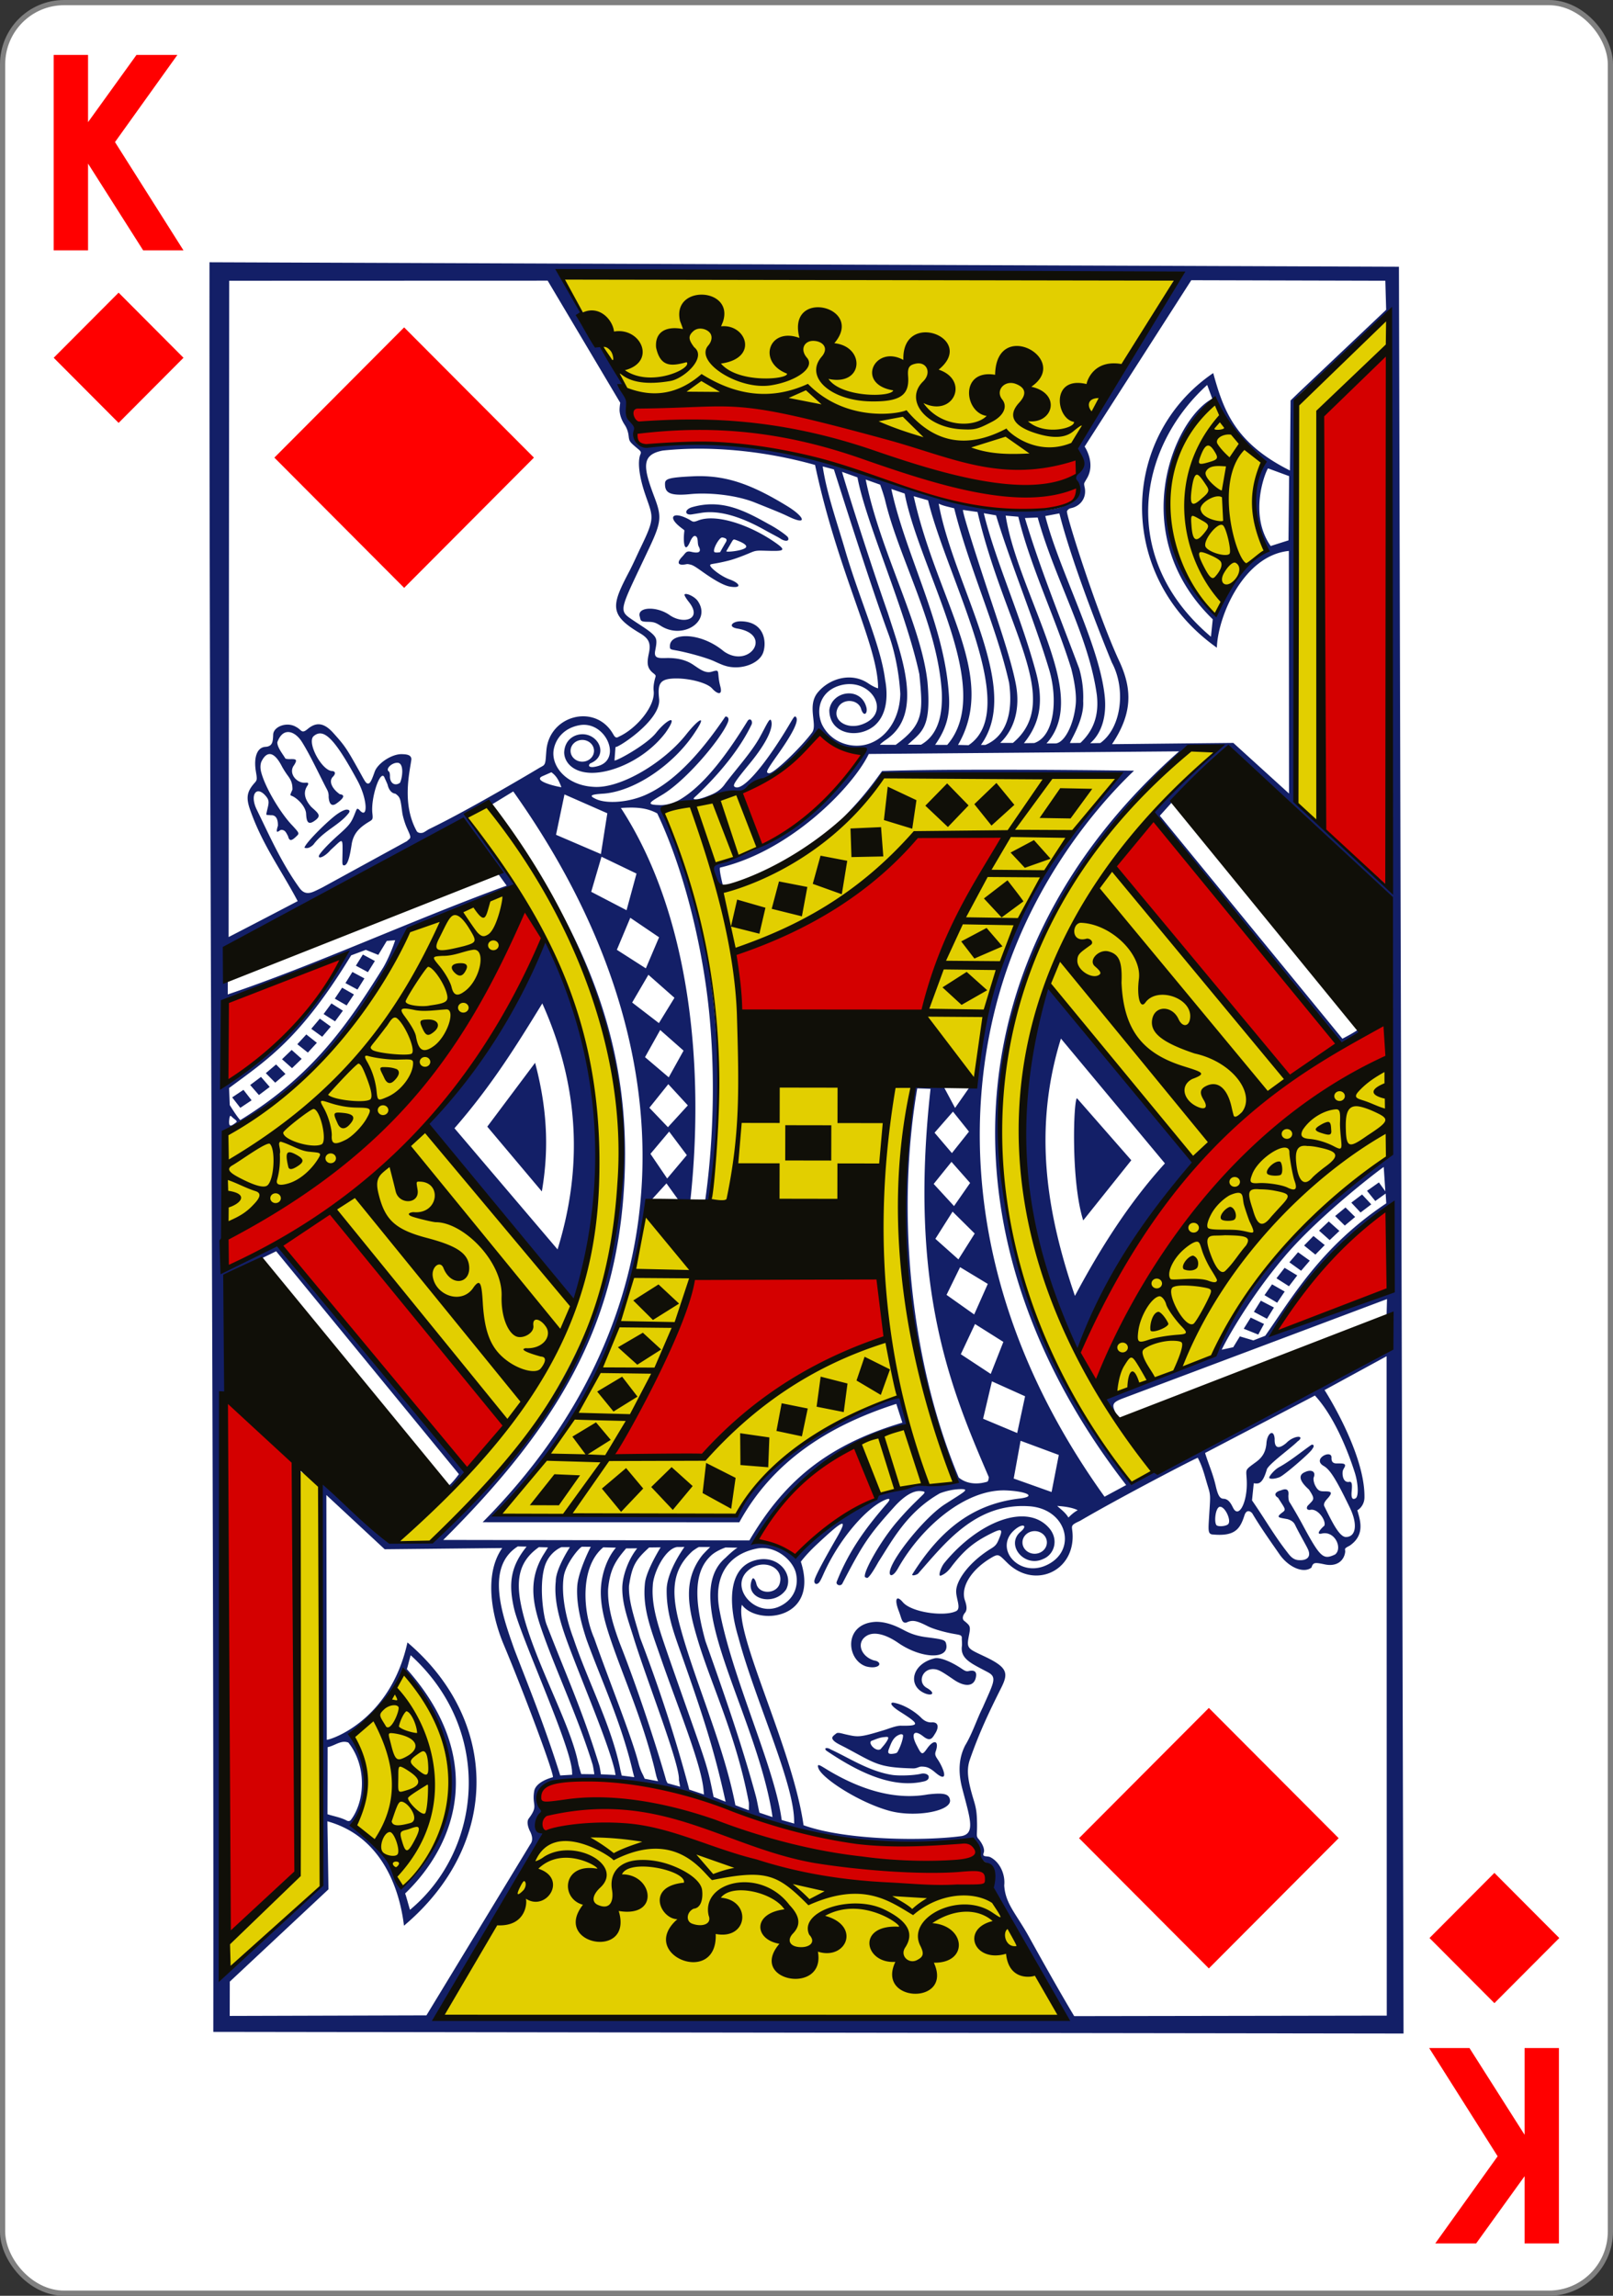 <svg xmlns="http://www.w3.org/2000/svg" width="234" height="333"><rect width="100%" height="100%" fill="#333333" stroke="none"/><g transform="translate(0 -719.362)"><rect width="233.244" height="332.244" x=".378" y="719.74" fill="#fff" stroke="gray" stroke-width=".756" rx="8.919" ry="8.946"/><g fill="red" aria-label="K" font-family="Levenim MT" font-size="3.772" font-weight="700" letter-spacing="0" style="line-height:0%;-inkscape-font-specification:&quot;Sans Bold&quot;" word-spacing="0"><path d="M27.839 722.44h-6.116l-8.362-12.028v12.028H8.148v-27.096h5.213v9.32l7.35-9.32h6.207l-9.468 12.084z" font-size="37.724" style="line-height:1.25" transform="scale(.956 1.046)"/></g><g fill="red" aria-label="K" font-family="Levenim MT" font-size="3.772" font-weight="700" letter-spacing="0" style="line-height:0%;-inkscape-font-specification:&quot;Sans Bold&quot;" word-spacing="0"><path d="M-216.874-971.724h-6.115l-8.363-12.028v12.028h-5.213v-27.096h5.213v9.32l7.35-9.32h6.207l-9.468 12.084z" font-size="37.724" style="line-height:1.25" transform="scale(-.956 -1.046)"/></g><path fill="red" d="m17.206 761.811 9.414 9.446-9.414 9.445-9.415-9.445zM216.794 991.022l9.415 9.446-9.415 9.445-9.414-9.445zM58.63 804.63l18.829-18.89-18.83-18.891-18.828 18.89ZM175.37 1004.876l18.83-18.891-18.83-18.891-18.829 18.89z"/><g stroke-width="3.181"><path fill="#131f67" d="M30.39 757.403c-.057 77.357.652 172.424.554 256.677l172.67.241-.668-256.266Zm51.036 1.725c29.79.798 59.766.036 89.776.3 0 0-10.937 17.588-14.252 23.124-.726 1.217-.8 2.08-.412 2.585.602.783.55 2.106-.127 2.87-.29.326-.422.539-.445.735-.022.195.167.41.32.765.53 1.688-.85 2.854-2.293 3.394-.967.361-3.12.598-4.71.525-9.958-.454-29.475-8.287-37.522-8.908-5.582-1.455-12.8-.961-18.749-.658-1.123.06-.922-2.366-.922-2.366-.922-8.016-7.033-15.004-10.664-22.366zm91.394.88 28.152.073.12 4.214-11.868 11.236c-1.117 1.05-2 1.922-2 1.922l-.09 10.155c-8.067-4.035-9.667-8.844-11.132-14.133-13.516 9.21-14.186 29.41.53 39.834.13-4.518 3.86-13.388 10.443-14.036l.025 35.189-8.08-7.342-17.6.184c2.91-4.36 2.982-7.825 1.112-11.918-3.151-6.688-8.005-21.95-7.63-21.899 0 0 .14-.328.54-.41 1.46-.299 2.39-1.602 1.976-3.172-.078-.506-.075-.387.297-1.043 1.437-2.262-.266-4.724-.266-4.724zm-93.37.06 10.53 17.718s-.14.812-.084 1.288c.081.686.327 1.296.75 1.936.279.424.484 1.001.546 1.535.103.878.103.88 1.488 2.04.29.245.347.395.238.648-.461 1.074-.196 3.273.707 5.9 1.14 3.317 1.436 3.274-.707 7.704-.447.926-.988 2.16-1.57 3.296-2.645 5.015-3.054 6.376 1.465 9.058 1.273.755 1.644 1.41 1.323 2.91-.252 1.18-.305 1.933.306 2.6.396.432.755.503.655.836-.068.226-.366 1.208-.268 2.034.262 2.224-2.516 5.496-5.048 6.64-.506.332-.65-.074-.935-.54-2.613-4.257-9.138-2.544-9.58 2.529-.118 1.341-.074 1.923-.448 2.208-.127.096-.51.296-.51.296s-9.772 5.869-15.986 8.883c-.405.197-.77.522-1.055.574-.33.061-.575.006-.779-.185-2.284-4.044-1.004-8.814-.805-10.505-.048-.6-.6-.71-1.434-.72-1.411-.018-3.445 1.306-3.889 2.542-.377 1.05-.62 1.73-.96 1.725-.342-.005-.508-.43-1.356-1.946-1.763-3.156-2.035-3.556-3.686-5.39-1.316-1.463-2.44-1.659-3.735-.572-.9.755-.87.097-1.634-.286-1.319-.836-3.305-.093-3.357 1.08-.043.983-.053 1.723-1.128 1.786-1.197.07-1.72 1.503-1.386 3.547.175 1.075.21 1.248-.146 1.642-1.16 1.283-1.313 2.171-.68 3.967 1.807 5.12 4.43 8.568 6.894 13.224 0 0-6.287 3.294-10.018 5.208l.082-95.195zm122.042 5.257-.008 82.694-13.458-12.305s-.233-15.847-.207-22.326c.025-6.478.139-12.956.113-14.161-.026-1.205.082-6.331.134-11.594.109-11.026-.982-9.665 1.234-11.777zm-26.364 9.871.74 1.998c-5.655 2.992-12.598 19.699.067 31.994l-.26 2.529c-13.277-11.203-10.786-27.233-.547-36.52zm.963 2.361c1.932 3.713 4.132 7 7.136 9.016-1.627 3.58-2.331 7.533.403 12.869-1.927.976-4.606 3.57-7.383 8.888-9.994-9.392-7.74-22.98-.156-30.773zm-74.497 6.887c5.553.018 11.343.867 16.648 2.359 3.319 15.694 9.18 26.252 9.143 32.395 0 0-.463-.072-1.45-.733-2.415-1.623-5.593-.725-7.297 1.333-1.616 1.95.003 4.67-.826 5.807-1.567 2.122-5.599 6.044-6.272 5.913-.49-.096-.411-.294 1.318-2.745 1.801-2.552 3.183-4.865 2.592-5.432-.252-.24-.386.267-1.73 2.423-3.157 5.06-5.93 8.188-7.026 7.78-.512-.192-.246-.611 2.09-3.46 2.637-3.219 3.37-5.233 3.111-6.126-.2-.685-.609.422-1.705 2.4-1.168 2.093-3.276 4.425-4.981 6.664-.54.81-1.234 1.28-2.12 1.648-.658.263-1.706.692-2.313.62-.312-.038-.097-.208.332-.595 3.362-3.199 6.255-6.767 7.9-10.194.253-.45-.108-1.09-.524-.619-2.519 4.093-6.025 9.198-9.826 11.446-.816.482-2.043.89-3.148.802-1.869-.052-1.207-.437.497-1.448 3.647-2.163 8.77-8.392 9.6-10.597.197-.521-.02-.82-.38-.784-3.006 4.44-6.975 9.325-11.582 11.363-2.483 1.1-5.612 1.312-7.149.612-1.126-.513-.843-.689 1.157-.805 4.815-.433 10.462-4.612 13.263-9.04 1.64-2.45.492-1.889-1.38.475-3.195 4.035-9.53 7.898-13.454 7.585-3.968-.224-6.247-3.078-5.732-5.52.311-1.478 1.446-2.983 3.667-3.411 3.802-.734 6.28 4.851 2.799 5.898-1.186.357-1.636.084-1.206-.356 2.582-1.042 1.44-3.918-.736-4.215-1.369-.187-2.958.666-3.028 2.633.036 1.467 1.336 2.903 3.95 2.942 3.098.045 7.855-2.014 10.747-5.815 2.053-2.906.165-1.927-1.364.011-1.35 1.71-5.704 4.1-6.035 4.011l.15-1.972c.067.34 6.704-3.856 6.322-6.988-.245-2.273.115-2.968 2.668-2.936 1.908.025 4.333.65 5.037 1.462.725.804 1.54 1.059 1.181-.295-.58-2.198.12-2.56-1.253-2.145-.948.286-1.788-.42-2.737-1.047-1.044-.69-2.366-.986-3.944-.936-1.178.037-1.71-.03-1.52-1.06.134-.726.286-1.387.06-1.863-.368-.776-1.842-1.578-3.508-2.72-1.966-1.347-1.601-1.425 2.611-10.382 1.769-3.76 1.778-4.532.727-7.313-1.661-4.393-1.92-6.152 1.209-6.76a50.879 50.879 0 0 1 5.447-.27zm17.757 2.573 1.623.432c.013.001 5.04 16.055 7.923 23.895.879 2.392 1.546 5.623 1.71 8.657-.088 4.178-2.632 7.171-5.727 7.494-2.191.229-4.566-.829-5.65-3.09-.914-2.151-.217-4.685 2.429-5.556 4.58-1.506 7.922 3.914 3.43 5.574-2.323.859-4.526-.699-3.477-2.506.736-1.267 2.798-1.127 3.283.184.395 1.395 1.054.739.775-.206-.846-3.01-5.017-2.308-5.357.463-.006 3.434 4.048 4.247 6.471 2.323 1.878-1.538 2.08-4.323 1.617-6.74-.635-5.022-3.688-11.537-5.85-18.97-1.08-3.713-2.645-8.138-3.2-11.954zm64.617.284 3.048 1.123-.09 9.315-2.587.821c-3.375-4.798-.548-11.255-.37-11.26zm-61.808.504 2.233.8c1.212 6.578 6.959 19.157 8.978 28.541.556 5.64.644 7.294-3.481 10.291v-.042l-2.23-.004s-.008-.126.969-.8c5.403-3.733 2.197-11.98.172-18.32-3.532-10.123-6.685-20.48-6.641-20.466zm-20.889.622c-.283.002-.57.013-.86.027-3.371.162-3.925.361-3.937 1.04-.023 1.28.542 1.85 3.677 1.54 2.714-.267 6.644.13 9.35 1.214 3.087 1.237 3.82 1.53 4.929 2.06 2.785 1.335 2.3.011-.216-1.528-5.14-3.146-8.696-4.394-12.943-4.353zm24.318.492 2.096.744s.552 1.517.749 2.385c2.025 8.397 7.559 17.846 8.19 27.666.14 3.218-.46 6.216-3.008 7.663l-1.92-.003c2.056-1.888 3.425-2.433 2.864-9.009-.893-8.445-6.882-19.006-8.97-29.446zm3.719 1.37 1.933.664c2.206 11.339 13.219 28.293 6.173 36.454l-1.757-.003c1.573-2.265 2.224-4.256 1.995-7.316-.665-10.3-6.314-20.306-8.344-29.8zm3.24 1.048 2.082.593c2.805 11.49 13.632 30.327 5.879 35.52l-1.527-.04c5.853-10.1-2.972-20.577-6.433-36.073Zm3.628 1.077c.64.33 1.553.49 2.25.678 2.174 8.688 6.163 17.235 7.97 25.326.605 4.429-.45 7.743-3.454 8.998l-.641-.001c2.7-3.765 2.201-8.52.774-13.66-1.92-6.913-5.66-14.52-6.899-21.341zm-32.805.098c-.967-.01-1.98.124-3.05.439-1.097.382-.964 1.183.054 1.019l1.36-.22c2.498-.4 5.575.44 9.3 2.54.9.507 1.879.996 2.121 1.164.685.475 1.416.475 1.167-.13-.1-.242-1.536-1.277-2.807-1.94-2.717-1.528-5.243-2.842-8.145-2.872zm36.342.814 2.097.3c3.913 16.813 12.554 27.27 5.134 33.494l-1.853-.003c2.03-1.916 2.952-4.919 2.287-8.471-.68-3.627-2.69-9.384-4.356-14.447-1.932-5.87-3.487-10.832-3.31-10.873zm3.008.477 1.776.31c2.068 6.834 5.586 15.308 7.7 22.365 1.301 4.34.765 9.682-2.157 10.661l-1.502.021c2.485-3.066 2.844-6.264 1.72-10.402-2.309-8.493-5.813-15.908-7.537-22.955zm10.965.027c1.782 7.085 6.07 17.896 7.61 21.63 2.053 3.812 1.425 9.453-1.676 11.68l-1.466.027c1.774-1.533 2.387-4.117 2.11-6.797-.782-7.574-6.546-18.086-8.625-26.157zm-7.794.322 1.832.159c1.821 7.41 5.378 14.617 7.681 22.03.429 1.674.801 3.717.647 5.22-.323 3.153-1.736 5.637-2.973 5.635l-1.263-.002c2.584-2.844 2.466-6.727 1.37-10.903-1.811-6.902-6.208-15.226-7.294-22.139Zm-47.717-.04c-.763.003-.778.651.44 1.644.745.607.688.405.645.789-.184 1.64.091 3.142.822 1.454.195-.45.48-.959.766-.895.537.155.262 1.07.521 1.535.437.818-.03 1.017-1.096.762-.767-.183-.812.202-1.29.692-.835.857-.7 1.37.584 1.105.212-.044.39.013.555.048.4.086.766.322 1.719.999 1.224.869 2.958 2.027 4.084 2.205 1.803.286 1.402-.516-.075-1.043-1.265-.451-2.833-1.702-2.826-2.048.003-.265.401-.107 2.684-.684.99-.25 2.383-.812 2.97-1.062.969-.412 1.014-.408 2.53-.364 2.582.076 2.977-.005 1.169-1.253-3.654-2.522-8.533-4.168-11.123-3.128-.785.315-.767.121-1.333-.181-.741-.396-1.346-.576-1.746-.574zm52.364.312c2.519 9.059 7.409 17.18 8.585 25.77.266 2.457-.183 4.856-2.39 6.928l-1.487.021c-.217.003 2.082-3.28 1.89-6.094.063-1.5-.113-3.11-.571-4.7-2.867-7.641-5.69-14.566-7.88-21.848zm-45.797 2.899a.157.157 0 0 1 .04 0c.692.102.715.357.513.69-.299.493-.827 1.442-.827 1.442s-.702.127-.845-.039c-.252-.34.676-2.044 1.119-2.093zm1.755.295c.077 0 .172.036.321.09.663.245 1.815.745 1.316 1.13-.59.456-2.876.658-2.765.468l.766-1.306c.163-.278.234-.38.362-.382zm-7.014 7.902a.342.342 0 0 0-.148.038c-.133.073.167.566.604 1.124 2.017 2.532-.784 3.278-2.763 1.92-1.88-1.358-4.785-1.235-4.368.187.146.502.002.746 1.052.762.933.014 1.174.063 2.015.598 3.214 2.045 7.378-.68 5.352-3.611-.382-.554-1.33-1.039-1.744-1.018zm7.934 3.963c-1.169-.002-1.908.805-.445 1.05 5.226.878 1.71 5.896-1.971 3.302-3.317-2.786-7.761-2.773-7.818-.801-.009.496.016.513.803.652 1.851.328 4.615 1.113 5.673 1.61.622.291 1.276.564 1.455.606 2.213.75 5.054-.216 5.62-1.943.517-1.581.107-4.47-3.317-4.476zm-65.605 16.06c.7.01 1.443.579 1.972 1.41 1.224 1.922 2.71 5.153 3.658 6.934.239.448.248.849.232 1.062.073 1.043.45 1.437 1.118.969.658-.461 1.57-1.233.502-1.358-1.074-.753-1.67-1.856-1.004-2.527.491-.493.3-.814-.095-.835-1.506-.023-3.743-4.18-2.683-5.072 1.43-1.205 3.007.292 6.356 6.48 1.476 2.732 1.54 5.72.272 4.237-.43-.373-.344-.18-.852.995-.382.883-.695 1.301-2.148 2.592-1.77 1.571-2.842 2.813-2.882 3.086-.077.521.954.036 1.707-.87 1.681-1.517 1.745-1.922 1.726.092-.017 1.822-.12 2.155.235 2.143.552-.018.85-1.46 1.11-3.198.311-1.566 1.19-2.354 2.654-3.223.402-.239.409-.404.333-1.094-.266-2.214 1.1-6.337 1.715-5.316.087.23.354.767.497 1.143.114.582.509 1.24 1.112 1.285.75.522.747.804 1.003 2.71.084.623.38 1.557.587 2.054.386.925.732 1.467.516 1.742-.137.136-.428.391-.428.391l-12.251 6.705s-.962.49-1.31.625c-.97.405-1.56.104-2.035-.57-2.587-3.583-4.36-7.608-6.174-11.32-1.09-2.204-.017-3.658 1.393-1.881.548.69.266 1.13-.01 2.463-.05.241.192.15.647.218.714-.07 1.058.522 1.03 1.526-.454 1.438.172.662.467.59.566.01.69.325 1.007.923.196.842.596.599 1.18.044.484-.458.485-.447-.485-1.525-1.677-1.69-4-5.502-4.598-7.822-.165-.64-.103-1.15.023-1.491.762-1.583 1.82-1.587 2.967.628.195.376.58.984.853 1.35.442.595.715 1.105.698 2.05-.342.79-.397.806-.103.915.73.269 2.026 1.495 2.082 2.59.057 1.112.26 1.703 1.205 1.044 1.078-.75.62-1.054-.44-2.02-1.109-1.229-1.174-2.292-.513-3.177.109-.297.063-.38-.345-.345-1.292.114-2.545-1.404-1.645-2.555.415-.675.367-.85-.217-.869-.304-.01-.806.043-1.054-.087-.38-.664-1.176-1.592-1.166-2.352.379-1.066.963-1.496 1.58-1.488zm76.703.182c2.12 1.21 4.218 2.468 6.602 3.044-5.542 9.215-14.436 14.143-21.875 16.061.25 1.181.428 2.358 1.659 3.084-.042-.178-.584-2.274-.463-2.704 10.247-2.408 19.28-11.694 21.595-16.486l45.014-.38c-33.425 29.617-34.834 71.375-7.674 106.422l-3.134 1.69c-20.924-29.164-20.658-57.228-14.33-76.013 4.487-13.318 12.512-23.485 18.606-29.293 0 0-24.404-.35-36.552.045-1.77 2.5-3.414 4.54-5.79 6.899 0 0 6.181-5.515 6.024-6.474 11.257.013 22.867-.572 34.108.173-13.184 14.573-19.696 29.629-20.848 43.8-.045 1.844-.164.814-.823 1.49l-2.082 2.984-1.66-3.108c-1.13-.34-3.357.202-4.3-.115-4.665 19.132-.031 42.24 6.031 57.325 0 0-1.53.792-3.412.655-2.059-.427-2.564.1-4.348.432-2.053.359-2.77.355-3.225.835-.253.267-.71.64-1.228.9-5.002 1.674-10.879 7.976-10.879 7.886l-5.499-2.298c5.088-9.222 11.046-12.534 21.515-16.613l-.965-4.126c-11.15 3.83-18.249 8.424-23.857 17.365-6.785-.1-34.268-.324-34.297-.245 11.233-11.798 20.105-29.607 21.097-43.502.242-2.706-.169-1.406 1.124-2.211l2.036-2.239 1.589 2.211s1.151 1.364 1.883.23c2.081-19.375-.04-41.475-10.085-56.893 1.788-.107 3.568-.15 5.278.791 3.924 8.277 6.227 18.499 7.22 26.16 1.258 9.696 1.057 20.63-.26 29.912l.672.086c1.987-12.063 1.345-24.898-.436-36.119-.914-5.853-3.875-15.01-5.915-19.239-.563-1.168-1.002-1.47-.465-1.643 12.278-.938 17.928-4.725 22.349-10.78zm-34.04.964c.94.001 1.7.708 1.698 1.579-.001.87-.764 1.574-1.703 1.573-.94-.002-1.7-.708-1.697-1.579.001-.87.764-1.575 1.703-1.573zm92.265.951c-3.6 3.01-6.493 6.13-9.533 9.456 8.956 11.457 18.909 23.878 27.28 33.803 0 0 2.906-1.59 2.894-1.789-.006-.104-.23-.632-.284-.514-.125.275-2.354 1.426-2.354 1.426l-26.488-32.34s1.442-1.594 1.888-2.096c2.064-.626 7.816-7.206 8.097-7.07 4.492 3.2 18.03 16.76 23.246 20.918l-.005 37.577c-.543 1.503-15.015 7.273-25.269 28.872-5.14 2.66-10.833 4.085-16.13 6.396 0 0 1.344 1.966 2.002 2.505-.806-1.62-.948-1.93.885-2.618l38.244-14.378-.077 2.916-.63 5.034c-10.412 5.929-19.194 8.406-33.525 17.35-1.023.218-1.848 1.127-2.925 1.174-36.472-49.977-13.026-87.55 8.32-106.412zM57.656 830c.998.017.742 2.162.372 2.903-.738.536-1.473.058-1.455-.946.006-.327-.062-.636-.151-.69-.552-.327.375-1.28 1.234-1.266zm22.331 1.377c.84.592 1.149 1.38 1.457 2.168-1.133-.167-4.166-.978-2.74-1.604zm-5.529 2.78c26.304 37.014 25.05 76.28-4.44 105.998l37.24.008c4.756-8.662 12.662-13.934 22.772-17.173l.876 2.725c-11.619 3.436-17.505 9.155-22.193 17.084l-44.412-.072c17.096-16.99 24.94-31.354 26.207-50.799 1.206-18.519-3.845-35.442-19.245-55.818zm7.432.436 6.216 2.733-.933 5.916-6.51-2.794zm-11.218 1.643c33.174 46.695 18.847 79.479-7.76 106.739l-4.893.068-11.385-9.839.096 59.67s-11.137 10.079-12.417 11.287c-1.265 1.125-2.208-.607-2.208-.607l.179-79.103.5-3.1.184-17.044 7.093-3.452 26.514 32.33s-1.07 1.456-1.567 1.715c-.322.168-.087.457.183.425.746-.09 2.88-2.293 2.433-2.649-9.619-11.085-27.5-32.789-27.5-32.789l-7.47 3.598s.243-14.15.119-19.583c.289-1.28 1.325-.936 2.024-1.507 8.603-5.106 14.671-11.346 18.42-17.402.276-.452 1.935-3.17 2.1-3.417.584-.88 2.035-3.632 2.88-5.39.473-.982.976-2.172 1.166-2.314 5.173-1.553 10.605-3.76 15.802-5.741l-7.459-10.418Zm-20.385.562c-.28-.004-.995.295-1.962 1.106-1.785 1.496-4.139 3.955-4.147 4.424.478.16.902-.093 1.284-.45 1.495-2.038 3.801-2.832 5.155-4.617.21-.33-.01-.467-.33-.463zm16.75 2.193s5.147 6.977 6.464 8.83c-13.608 4.969-27.85 11.538-40.461 15.78l.005-2.793 2-5.013zm20.222 4.638 5.081 2.444-1.445 5.315-5.127-2.67Zm4.178 8.855 4.175 2.829-1.918 4.508-4.205-2.692zm-34.11 3.253s-.647 2.09-1.732 3.961c-5.188 8.321-10.263 15.716-20.731 22.126-.398-.328-1.533-2.177-1.533-2.177l-.098-2.469c5.552-4.119 10.342-7.14 17.707-19.243l2.13-.799 1.81.73 1.23-2.027zm21.754.054c-4.837 9.468-9.597 19.234-17.288 26.606l20.959 27.219c6.949-19.183 4.416-37.177-3.671-53.825zm-26.44 2.024-1.012 1.617 1.745.937 1.01-1.617zm-2.852.17c-3.821 7.883-9.546 13.943-17.053 18.296l-.268-11.576Zm1.335 2.357-1.011 1.617 1.744.937 1.011-1.617zm42.94.41 3.781 3.337-2.257 3.672-3.879-2.984Zm58.022 1.73a.021.021 0 0 0-.01.01c-6.693 19.167-4.729 37.489 4.374 53.449 4.5-10.329 8.19-17.24 16.96-28.23-5.375-6.546-20.783-25.435-21.324-25.228Zm-102.453.141-1.062 1.589 1.714.984 1.062-1.588zm29.039 2.284c5.975 13.306 5.423 25.294 2.213 35.679l-14.954-17.574c5.503-6.309 9.16-12.285 12.74-18.105zm-30.591-.002-1.138 1.541 1.662 1.06 1.139-1.546zm-1.68 2.206-1.244 1.475 1.586 1.154 1.245-1.475zm49.374 1.65 3.39 2.993-2.151 3.871-3.441-2.926zm-51.337.645-1.306 1.418 1.53 1.21 1.306-1.418zm109.471.597 15.086 18.107c-5.068 5.571-9.283 12.138-13.053 19.218-4.19-12.243-6.069-24.268-2.033-37.325zm-111.598 1.65L40.913 873l1.454 1.296 1.397-1.348zm35.316 1.865-6.936 9.261 7.914 9.399c.863-5.08 1.066-10.977-.978-18.66zm-37.576.24-1.489 1.263 1.362 1.38 1.489-1.262zm-2.187 1.805-1.57 1.177 1.27 1.455 1.565-1.177zm59.087 1.053 2.835 3.081-2.887 3.162-2.693-2.817zm36.113.61 1.93.07c-3.22 28.927 2.972 43.575 8.451 56.315 0 0-.014.51-.2.66-.897.285-2.71.591-4.163-.597-7.37-17.65-8.944-39.378-6.018-56.447zm-97.744.215-1.636 1.092 1.178 1.517 1.636-1.092zm120.925 1.225c-.49-.001-.94 11.901.898 17.716l6.976-8.728zM138.25 880.6l2.321 2.9-2.475 3.116-2.519-2.958zm-104.826.618c.117-.017.308.285.681.525.348.338.297.312-.092.6-.61.448-.791.375-.779-.328.054-.578.1-.784.19-.797zm63.652 2.278 2.564 3.416-2.852 3.389-2.427-3.576zm40.957 4.39 2.703 3.061-2.333 3.352-2.952-3.21zm62.707.747.233 3.526-.934-1.29-1.723 1.22 1.198 1.478 1.504-1.083.089 1.42c-9.55 6.375-13.678 13.708-17.559 19.207l-1.722.672-1.959-.58-.96 1.57-1.665.361c-.05-.01 3.355-6.741 9.174-13.59 5.181-6.098 14.297-12.967 14.324-12.91zm1.095 5.518.057 12.534-17.08 6.084c4.443-6.99 9.679-13.474 17.023-18.618zm-4.238-1.53-1.56 1.181 1.341 1.432 1.555-1.182zm-2.402 1.883-1.504 1.239 1.398 1.385 1.504-1.249zm-57.002.601 3.21 3.181-2.363 3.748-3.344-2.983Zm54.575 1.424-1.412 1.333 1.54 1.376 1.412-1.333zm-2.223 2.106-1.357 1.385 1.637 1.32 1.357-1.386zm-2.234 2.36-1.26 1.461 1.703 1.225 1.26-1.465zm-49.029 2.167 4.017 2.428-1.973 4.432-4.011-2.842zm47.08.095-1.184 1.518 1.815 1.154 1.2-1.57zm-1.822 2.395-1.098 1.57 1.836 1.097 1.092-1.621zm-1.629 2.37-1.01 1.618 1.901 1.008 1.011-1.636zm-1.47 2.452-1.011 1.617 2.106.848.837-1.542zm-39.996.936 4.114 2.592-1.831 4.646-4.342-2.858zm59.712 4.669.023 95.643-45.344.073s-2.113-3.462-6.535-11.459c-1.872-3.385-3.458-4.825-3.616-7.504.173-1.573-.608-3.359-1.998-4.08-.466-.243-1.249.048-.986-.625.289-.74-.59-1.882-.831-2.125-.274-.429-.102-.533-.128-2.128-.026-1.542-.113-2.187-.467-3.351-.896-2.943-1.093-4.413-.575-5.938 1.347-3.866 2.749-6.831 4.56-10.435 1.055-2.11.896-2.935-2.322-4.473-2.41-1.152-2.73-1.14-2.423-2.816.144-.786.277-1.28.1-1.661-.109-.232-.508-.556-.742-.742-.315-.25-.219-.764.104-1.147.316-.375.32-.911.008-1.807-.655-1.884.84-4.376 3.662-6.096 1.247-.76 1.212-.602 2.508.665 3.79 3.702 9.435 1.39 9.456-3.821.006-1.624-.59-1.528 1.068-2.292 5.623-3.304 17.164-9.31 17.087-9.146.748 1.42.997 2.632 1.469 4.16.407 1.31.353 1.41.196 3.96-.143 2.303-.219 2.839.366 2.987 3.326.345 4.088-.744 4.73-2.734.276-.879.807-.7 1.135-.328 1.262 2.137 2.86 4.361 3.909 5.881 1.31 1.94 3.524 2.908 4.685 1.994.245-.753.446-.776 1.915-.464 1.78.379 2.798-.545 2.971-1.76.07-.484-.312-.465.643-.943 2.37-1.62 1.472-3.839 1.12-5.174.03.07 1.012-.552 1.037-1.801.125-6.49-5.926-15.847-5.79-15.606zm-57.258 3.645 4.812 2.164-1.146 5.33-4.944-2.07zm46.857 2.058c2.767 2.985 4.764 7.958 5.792 11.197.508 1.614.567 3.455.11 3.71-.45.252-.66-.02-.573-.983.072-.802.099-1.424-.272-1.416-1.077.256-1.116-1.256-1.005-1.61.074-.238.207-.405.266-.534.266-.585-.427-.507-1.145-.516-.635.013-.798-.345-.767-.902-.017-.62-.901-.5-1.405-.03-.46.428-.365.933.257 1.288.894.509 1.737 1.758 3.812 6.065 1.205 2.5.843 4.273-.598 4.25-1-.028-2.16-2.568-3.097-4.44-.243-.483.368-1.023.582-1.283.555-.671.471-.884-.35-.897-.767-.011-1.094.051-1.555-.828-.174-.331-.3-.836-.238-1.157.398-.968-.415-1.203-1.204-.832-.996.383-.99 1.205.524 2.554.974 1.487.72 1.383-.208 2.382-.194.353-.078.57.33.577 1.174-.33 2.448 1.63 2.098 2.301-.36.288-1.345 1.331-.394 1.132 1.933-.484 3.104 2.14 1.964 3.028-1.699.787-2.1.54-4.706-4.306-.809-1.505-1.783-3.122-1.902-3.288-.12-.166-.173-.61-.167-.968.116-.875-.287-1.075-1.108-.728-.617.136-1.174.605-.394 1.052.909 1.459 1.23 1.694.73 2.063-1.142.84-.648.806.628 1.044.625.175.942.474 1.114.832.657 1.374 1.822 3.313 1.937 3.708.385 1.007-.314 1.458-1.27 1.413-1 .02-1.457-.712-1.942-1.338-1.814-2.346-3.12-4.669-4.97-7.332l.254-2.487s.486.099.759-.022c.534-.237.853-1.013 1.16-2.046.489-.897 3.372-2.936 4.476-4.032.204-.124.375-.329.378-.453-.006-.402-1.25-.135-2.068.733-1.203.987-1.715.647-1.674-.616-.115-1.56-1.143-.78-1.198.744-.134 1.203-.586 1.935-1.496 2.607-1.717 1.268-1.43.947-1.354 2.711.133 3.077-1.153 5.606-1.988 3.928-.297-.596-.644-1.274-1.393-1.305-.53-.022-.791-.505-1.08-1.696-.431-1.927-1.035-3.168-1.585-4.943zm-42.699 6.56 5.545 2.057-1.049 5.378-5.494-1.957zm42.309.564a.428.428 0 0 0-.128.029c-1.565 1.092-3.01 2.318-4.715 3.257-.64.35-1.387 1.252-1.392 1.494-.005.236.758.231 1.502-.068.706-.285 4.737-3.78 4.742-4.103.278-.283.251-.624-.01-.609zm-50.966 6.449c1.312 0 .546.359-2.32 2.195-2.8 1.793-7.417 7.468-7.955 9.576-.245.957.41 1.033 1.15-.281 3.405-6.04 9.835-11.555 15.712-11.3 2.879.125 4.433.847 2.05 1.16-6.535.732-11.425 4.178-15.712 11.054-.003.154.388.147.836-.117 3.92-4.427 8.338-10.29 16.08-9.803 5.584.32 7.159 6.48 2.519 8.573-4.045 1.826-7.764-2.641-4.41-5.282 1.09-.858 1.77-.48.723.397-2.245 1.882.496 5.244 3.23 3.974 1.664-.643 2.341-2.847.88-4.515-3.253-3.709-10.278-.904-15.18 5.072-.515.63-.962 1.996-.529 1.85.76-.29 1.22-.84 1.668-1.46 1.75-2.242 3.094-3.367 5.46-4.57 1.829-.929 1.941-.754 1.256.861-.288.68-.519.907-1.23 1.33-2.981 1.88-4.836 4.403-4.913 6.013-.056 1.175.87 2.71-.138 3.024-1.707.744-6.36.128-7.613-1.362-.902-1.07-1.253-.452-.578 1.288.446 1.148.426 1.797 1.102 1.681.855-.418 1.442-.319 3.099.524.799.407 2.215.787 3.078.973 1.573.339 1.903.197 1.867.829-.011.193.06.738.013 1.08-.259 1.902 1.453 2.551 3.786 3.805 1.363.733.823 1.484-.763 5.1-.824 1.636-1.53 3.837-2.546 5.498-.95 1.866-1.035 3.91-.43 6.242 1.125 4.328 1.936 6.527-.083 6.914-5.198.72-16.676.672-22.937-1.571-1.582-11.151-10.043-27.706-8.945-31.98 2.168 3.04 11.283 2.252 8.554-6.244 0 0 .749-1.034 2.234-2.427 3.832-3.59 4.777-4.184 2.955-1.019-1.401 2.433-3.188 5.608-3.23 6.224-.032.49.38.605.703.213.239-.29.523-.996.772-1.532 2.288-4.943 6.194-9.397 8.882-10.466.693-.276.657.019.177.562-3.167 3.64-5.587 7.006-7.311 11.403-.077.453.617.644.84.213 2.975-5.753 3.864-7.059 7.514-11.11 1.435-1.592 2.769-2.395 3.833-2.306.92.077.647.217-.206 1.057-.652.641-1.614 1.534-3.173 3.345-2.748 3.194-5.516 8.394-4.5 8.123.174.434 1.042-.947 1.776-2.266 2.01-3.116 4.146-7.234 8.91-9.937.996-.38 2.083-.597 3.043-.605zm-92.054.856 8.461 7.866 17.05-.175c-2.82 4.045-1.33 10.325.213 13.996 3.024 7.197 7.453 19.078 7.126 19.25 0 0-2.48.588-2.707 2.045-.336 2.159.674 2-.786 3.948-.329.438-.12 1.267.23 1.926.23.483.45 1.21.017 1.774l-15.085 24.844-28.539.081.01-4.973 14.315-13.388-.155-9.868c7.79 2.16 10.453 9.619 11.11 15.142 14.102-11.886 13.787-29.817.505-41.086-2.615 11.884-11.908 14.34-11.705 14.104zm106.023 1.583c.912.062 2.143.2 2.977.618-.566.313-.969.686-1.346 1.069-.455-.752-1.07-1.163-1.63-1.687zm23.632.123c.759-.001 1.687 2.06 1.15 2.54-.302.271-1.28.373-1.629.168-.447-.309-.214-2.707.479-2.708zm-26.897 3.528c.979.002 1.77.739 1.769 1.646-.002.906-.796 1.64-1.775 1.639-.978-.002-1.77-.738-1.768-1.645.001-.907.796-1.641 1.774-1.64zm-74.986 2.22 1.277.03c-2.328 2.875-2.646 5.352-1.829 8.944.919 4.042 7.953 19.241 8.402 23.424.02.19.039.722.039.722l-1.736.106s-.129-.433-.182-.6c-2.415-7.576-4.822-13.355-6.503-17.772-1.675-4.763-4.239-11.825.532-14.854zm9.336.043a.062.062 0 0 1 .03.005l1.227.011c-.045.025-1.838 3.572-1.97 5.726-.15 2.44.481 5.101 1.35 7.727 2.05 5.681 5.056 12.01 6.719 19.179.02.083.202.779.202.779l-1.817-.23s-.177-.734-.197-.835c-1.243-6.306-4.73-12.858-6.806-19.066-1.064-2.822-1.801-6.29-1.414-8.94.274-1.87 2.302-4.32 2.676-4.356zm14.84.038c-1.303 1.863-2.49 4.199-2.577 6.032-.082 3.41.984 6.29 2.049 9.304 3.277 9.28 4.867 14.177 6.5 21.618l-1.749-.696s-.067-.418-.106-.538c-.927-4.66-.987-4.254-6.453-19.93-1.281-3.762-2.502-7.06-2.257-10.191.058-1.783 1.744-5.312 3.513-5.59zm2.102.004 1.634.002s-.901.882-1.163 1.211c-2.861 3.666-2.042 7.605-.634 12.301 1.939 6.463 5.531 13.692 7.399 23.54.034.183-.002 1.133-.002 1.133l-1.944-.73c-1.75-9.03-6.091-18.396-8.177-26.519-1.226-4.77-.869-7.782 1.99-10.373.716-.511.897-.565.897-.565zm-19.94.02 1.221.001s-2.049 3.107-2.05 4.938c-.348 3.277.925 6.9 2.387 10.697 2.248 5.835 5.22 12.892 6.129 16.606.036.146.156.812.156.812l-2.133-.107s-.11-.9-.236-1.313c-2.447-7.986-4.835-13.153-7.65-20.445-.425-1.104-1.1-5.466-.289-8.291.637-2.218 2.464-2.899 2.464-2.899zm-3.274-.001 1.318.035s-.198.332-.704 1.131c-2.414 4.034-1.342 7.722.14 11.83 1.98 5.484 5.089 12.18 7.027 18.515.109.357.256 1.435.256 1.435l-1.903-.027s-.385-1.29-.41-1.43c-1.06-5.871-6.829-15.664-8.32-23.113-.819-3.995-.105-6.468 2.596-8.376zm17.66.028s-2.087 3.34-2.28 5.202c-.38 3.65.864 6.675 2.286 10.795 2.452 7.11 5.916 15.452 6.22 19.264.01.125.06.59.06.59l-2.142-.712s-.095-.397-.136-.538c-1.856-6.899-4.051-13.77-7.006-21.515-.727-2.613-1.683-5.242-1.594-7.487.44-2.997.992-3.805 2.922-5.578zm9.428.02 1.726.036s-.516.256-1.749 1.47c-6.82 5.755 4.196 22.055 6.717 36.884.027.159.105.717.105.717l-1.898-.635c-.178-.739-.311-1.638-.53-2.445-2.05-7.582-4.789-15.378-7.303-22.45-1.409-5.153-1.918-9.69.634-12.221.8-.875 2.298-1.356 2.298-1.356zm-17.751-.02 1.837.051c-1.33 1.541-2.115 3.945-2.19 6.084-.076 2.53.65 4.991 1.543 7.595 1.833 5.341 4.454 11.147 6.248 18.353.101.477.186.783.232.991.074.33.279.855.279.855l-1.94-.362s-.199-.467-.329-.713c-.195-.37-.373-.84-.532-1.403-.932-3.759-4.373-12.29-6.466-18.272-1.662-3.77-2.105-10.357 1.318-13.178zm22.944.104c2.35-.076 4.472 1.776 4.972 3.514.484 1.846-.144 3.927-2.336 4.951-3.554 1.662-7.369-2.78-4.562-5.217 2.128-1.847 5.267-.472 4.578 1.895-.444 1.541-2.967 1.637-3.38.08-.113-.518-.393-1.036-.594-.752-1.311 2.841 3.076 4.18 4.904 1.537 1.086-2.118-.967-4.852-3.998-4.338-4.155.705-4.642 5.59-2.928 11.292 2.389 9.012 8.105 21.138 8.085 26.699 0 .073.02.302.02.302l-1.822-.508s-.012-.094-.025-.175c-1.078-7.769-7.278-20.638-9.045-30.527-.765-4.508 1.135-7.777 5.397-8.664.247-.052.49-.081.734-.089zm-18.022.042c-1.281 1.581-2.121 3.96-2.164 5.659-.043 2.489.916 4.913 1.707 7.506 2.001 6.402 6.684 18.226 6.508 20.438.048.238.176.973.176.973l-1.816-.503s-.072-.107-.208-.411c-.602-2.198-3.465-11.613-6.678-19.755-1.236-3.273-1.835-5.823-1.746-7.992.268-2.992 1.195-4.24 2.612-5.904zm34.587 10.664c-4.711.241-4.268 5.565-1.35 6.472 1.043.268 1.656.039 1.822-.172.19-.24-.021-.606-.706-.7-1.98-.605-2.683-2.767-.893-3.67.977-.474 2.536-.166 4.415 1.128 3.357 2.313 7.477 2.465 6.944.13-.13-.567-.393-.644-2.854-.958-2-.256-2.9-.843-3.77-1.28-1.373-.69-2.583-.977-3.608-.95zm-67.452 4.84c12.15 11.038 10.313 28.303-.1 36.93-.213-.697-.664-2.408-.713-2.36 7.833-7.528 11.539-19.885.244-32.574.059.048.254-.914.57-1.995zm76.275.417a1.087 1.087 0 0 0-.306.042c-3.153.794-3.812 3.68-1.77 4.872 1.251.73 2.215.285.658-.599-1.335-.757-.672-2.741.947-2.716.707.01 1.188.296 2.985 1.529 1.479 1.014 2.873 1.097 3.192-.273.19-.818-.104-1.182-1.046-.97-.417.095-.662-.132-1.226-.497-1.256-.811-2.63-1.403-3.434-1.388zM58.314 961.9c10.948 11.82 7.403 24.124-.008 31.324-2.02-5.56-6.993-9.034-6.993-9.034 1.883-3.855 3.01-7.883-.49-12.978 3.27-2.729 5.98-5.729 7.491-9.312zm71.268 4.423c-.515-.009-.348.451.863 1.238 2.888 1.828 3.135 2.157.332 2.11-.71-.04-1.824.425-2.455.619-3.66 1.125-3.836 1.035-5.585.652-.584-.127-1.175-.355-1.43-.14-.397.334-.84.554-.344 1.052.362.364 1.037.642 1.856 1.08 4.243 2.261 4.628 2.802 9.622 2.93.571.016.866-.258 1.201-.261.816-.008 1.243.177 2.066.876 1.506 1.279 1.579.351.684-1.325-.469-.879-.88-1.089-.648-1.756.53-1.523-.22-1.827-1.206-.479-.738 1.055-.822 1.03-1.516-.328-.92-1.697-.485-2.478.914-1.372 1.06.839 1.332.217 1.747-.445.545-.87.464-1.653-.506-1.587-.558.039-1.079-.2-1.516-.644-.857-.87-2.502-1.962-4.079-2.22zm1.193 4.59c.115.005.195.049.234.16.008.558-.407 1.698-.748 2.297-.109.266-.295.3-.555.348-.876.149-.937-.103-.778-.605.322-.776.59-1.88 1.72-2.196a.853.853 0 0 1 .127-.005zm-2.225.382c.354-.023.365.114.223.411-.254.503-.7.978-1.031 1.372-.703.42-1.843-.869-1.337-1.2.706-.258 1.236-.523 1.971-.564.066-.01.123-.015.174-.019zm-78.589.713c.19 0 .382.036.58.114 2.649 3.326 2.459 8.382.392 11.175-.154.21-.311.246-.57.165-.887-.489-2.014-.67-2.855-.953l.019-9.726c.867-.169 1.616-.778 2.434-.775zm69.957.906c-.203.008-.288.136-.032.382 3.867 2.603 9.188 5.621 14.104 4.464.45-.09.815-.318.73-.75-.054-.268-.553-.5-1.095-.37-1.127.274-3.288.307-4.175.173-3.378-.52-6.359-2.527-8.952-3.704a1.016 1.016 0 0 0-.58-.195zm-1.135 2.476c-.173-.008-.16.152-.052.453.542 1.505 6.014 5.018 10.338 6.184 3.713 1.001 9.051.031 8.744-1.604-.16-.854-.835-1.058-3.206-.784-5.22.932-10.241-1.055-14.05-3.26-1.026-.602-1.552-.98-1.774-.99zm-34.184 2.002c2.28-.022 4.54.154 6.984.535 4.754.76 10.264 2.134 14.923 4.144 7.92 2.77 17.88 4.913 26.337 4.639 2.064.056 5.794-.1 6.517-.32 1.885-.389 2.406-.017 2.851 2.152.079.471.236.608.89 1.02 1 .63.831 1.252.707 2.64-.104 1.167.655 1.824 3.698 7.05 3.463 5.95 6.838 12.861 6.838 12.861-30.452-.068-59.502-1.163-90.661-.316 2.813-6.154 10.475-17.248 15.28-26.155-1.153-2.745.278-3.209-.321-3.86-.967-1.526-.263-3.663 1.787-4.142a43.705 43.705 0 0 1 4.17-.248z"/><path fill="#e2cf00" d="M64.038 1011.989s10.014-18.684 14.229-24.28c6.063-7.098 33.348 3.144 46.922 5.714 5.517.995 18.312.553 18.312.553l10.66 17.884zm-20.682-21.28-.313-58.217 3.121 1.812.606 58.477-13.527 11.964-.068-3.511zm8.186-6.63c3.228-5.996-.349-13.33-.348-13.327 1.864.43 7.08-8.707 7.542-8.443 7.94 9.058 9.294 22.538-.444 30.874-2.443-5.81-6.718-9.104-6.75-9.104zm6.017-41.164c6.056-5.717 10.859-10.17 15.663-16.571.393-.52-25.449-31.057-25.045-31.59 4.003-4.087 9.364-7.086 13.54-12.021 0 0 21.192 25.807 21.681 25.581 2.167-8.062 3.757-15.361 3.362-23.793-1.27-21.571-11.189-34.792-11.266-34.532-3.4 19.812-36.504 49.775-43.006 47.626l-.01-13.85c.391.695 20.958-12.217 26.407-29.316.392-1.228 16.34-5.93 16.229-6.111-.671-1.607-7.627-10.763-7.627-10.763s2.819-1.211 3.132-1.206c9.02 10.432 15.814 24.168 18.11 37.241 2.79 14.081 4.56 40.547-25.945 69.398zm91.358-36.269c-4.74-13.716-4.583-27.91-2.373-37.816 3.377-17.951 15.644-30.79 25.483-40.578l4.26.009-6.96 6.652c-3.186 3.377-7.806 10.424-7.806 10.424l25.354 30.832 14.49-2.879s-.462 13.773-.013 13.774c-11.274 8.62-19.379 16.424-25.21 28.999-3.562 1.214-15.372 5.911-15.372 5.911-5.608-1.28 16.756-33.657 12.516-34.213-1.745-1.338-21.045-25.56-21.422-25.51-8.966 25.293-.316 51.885 15.338 70.473-1.783 1.067-3.396 1.897-3.248 1.646-6.704-8.653-12.573-18.98-15.037-27.724zm-46.402-12.764c1.003 1.444 5.585-30.878-6.249-56.775 1.132-.793 10.939-2.515 10.939-2.515l2.623 7.753-6.692 2.613 1.228 3.634c5.195-2.325 16.444-5.753 23.38-16.39 0 0 33.603-.213 34.318-.156.697.055-6.866 6.75-14.052 20.316-3.283 6.197-5.9 14.217-6.46 23.63-.11 1.861-7.672-8.758-7.672-8.758 1.907-8.96 6.977-17.773 12.03-26.588 0 0-7.727-.42-13.125-.282-8.412 8.49-13.684 12.963-26.349 17.004 4.59 13.714 32.813 20.347 26.537 19.084-1.283-.282-2.933 12.596-1.601 27.112.24 11.605 6.94 30.96 7.177 30.806 0 0-4.492.93-4.85.262.757-.168-6.684 1.565-6.684 1.565l-2.646-7.214 7.203-3.058-1.156-4.071c-.028.002-15.891 4.421-23.681 17.228l-34.729-.019c13.419-13.45 18.907-26.764 21.849-44.374 2.84.477 8.662-.807 8.662-.807zm85.63-116.163c4.372-3.38 13.153-12.186 13.153-12.186l.106 4.52-9.965 9.571-.01 59.198-3.36-2.994zm-4.638 21.66c-1.793.787-5.37 4.673-7.081 9.042-11.505-9.562-6.727-27.092-.412-30.732 1.823 3.832 7.114 8.917 6.992 8.81-1.226 4.008-2.167 8.074.5 12.88zM81.556 759.472l88.871.288c-5.087 9.244-9.752 16.715-15.157 25.815-2.81 3.13-63.474-10.226-63.762-8.906z"/><path fill="#d40000" d="m33.063 1000.155-.447-77.73 10.085 9.112.488 59.693zm46.382-14.988c-2.092.293-.905-1.5-.52-3.204.215-.95-.775-1.846-.77-2.136.03-1.687 1.395-2.397 7.574-2.32 14.567.96 22.09 5.295 30.444 7.318 7.999 1.938 15.932 1.912 24.763 1.738.646.346 3.003 6.002 2.562 6.567-19.984 3.616-45.45-10.02-64.053-7.963zm36.08-40.19c-2.101-1.418-4.076-1.683-6.028-1.993 3.436-5.58 7.595-10.664 14.53-13.839l3.211 7.4c-4.08 1.936-8.084 4.242-11.712 8.431zm-42.049-19.273s-2.998 4.526-5.824 6.726c-8.37-10.441-27.089-32.673-27.089-32.673l-7.968 3.724s-.023-4.298.158-4.599c21.52-10.235 36.31-29.622 42.841-47.788 0 0 3.456 3.28 2.998 4.664-5.84 14.329-15.81 28.691-30.449 39.45zm26.856-21.11 27.145.08 1.185 8.75c-10.4 3.21-18.99 9.792-27.026 17.407l-12.874-.228c4.237-8.566 10.118-17.253 11.57-26.008zM200.9 867.908c.873 2.468-.016 5.126.32 5.015-32.541 14.853-41.894 47.552-41.894 47.552s-3.078-4.535-2.936-5.236c16.894-34.644 28.156-35.658 30.326-39.42l-25.538-30.746 5.803-7.29 27.392 33.16c2.73-1.161 4.288-2.134 6.527-3.035zm-16.117 44.829c5.531-9.182 11.23-14.516 16.902-18.183l-.298 12.13zm-151.94-36.32.164-11.768 16.76-6.654c-4.648 9.35-10.943 14.353-16.924 18.422zm74.633-10.46-.975-8.279c10.175-4.094 19.168-9.577 26.433-17.09 7.79-.334 13.11.163 13.068.065.014-.014-7.43 10.066-12.374 25.948zm84.398-86.809 9.27-8.652.147 77.35-9.28-8.214zM110.423 842l-2.922-7.673c4.622-1.597 8.125-5.086 11.389-8.542 2.205 1.836 5.053 2.485 6.042 2.84 1.354.295-9.386 12.205-14.51 13.375zm-17.24-58.106s-1.154-.622-1.026-1.494c.385-1.13-1.227-3.693-1.227-3.693 19.718-5.51 48.386 10.132 65.424 6.88-.144 1.101.05 2.416-.435 3.455.532 2.21.911 2.282-1.419 3.627-11.972 3.119-24.57-3.593-36.252-6.812-9.53-2.799-17.276-2.102-25.066-1.963z"/><path fill="#100f08" d="m80.542 758.38 3.588 6.29-.624.39c.978 1.515 1.807 3.22 2.807 4.723l.723-.076c1.179 2.102 1.656 2.88 3.198 5.37l-.698-.004c.357 1.107 1.278 1.843 1.296 2.637.007.987-.269 1.99.385 2.659.773.793.866 1.013.706 1.476-.426 1.232.776 2.598 2 2.478 8.617-1.054 17.394-.134 26.166 2.339 6.308 1.855 11.906 3.93 17.208 5.392 1.671.465 5.05 1.2 7.96 1.403 8.069.56 12.6-.956 11.247-4.07-.107-.249-.35-.432-.37-.56-.039-.237.001-.493.46-.84 1.326-1.251.588-2.165-.216-3.554 0 0 10.396-17.145 15.589-25.688zm89.731 1.688-7.586 12.092c-4.043-.685-4.999 2.465-5.061 2.908-5.249-1.256-4.454 5.057-1.82 5.488.168.915-4.321 2.046-6.682-.103 3.633.457 4.929-3.997.492-4.994 5.859-4.023-5.108-10.077-5.254-1.737-5.16-.85-4.502 5.473-1.228 5.97-1.678 1.709-6.603 1.749-9.17-1.864 4.374 2.115 6.754-3.321 2.208-4.852 5.622-4.554-5.362-8.779-5.119-1.405-4.139-2.283-6.999 3.515-1.469 4.415-.317 1.043-7.561 1.04-9.394-1.662 5.134 1.094 5.38-4.701.85-5.18 4.559-5.345-6.984-8.07-5.06-.764-4.458-1.642-6.153 3.511-1.811 5.174.24.821-7.04 1.507-9.582-1.457 5.595-.769 3.648-5.797.024-5.4 0 0 .052-.145.257-.634 1.72-5.041-7.476-5.477-6.212-.127.203.493.427 1.15.427 1.15-2.534-.484-4.086.471-3.906 2.676.626 2.93 2.294 2.715 4.43 2.136.893.868-5.157 3.757-8.946 1.163 4.65-1.23 2.305-6.283-1.586-5.608-.158-1.611-2.043-3.874-4.508-2.776l-2.598-4.756zm7.475 67.261-5.46.066c-3.842 3.623-31.658 27.29-27.048 63.115 1.972 15.323 6.562 28.585 18.871 44.262l3.301-1.789.504.314 34.228-18.178.028-5.537-39.72 15.37c-.786-.777-1.247-1.644-1.909-2.601l15.918-6.241s.383-.895.507-1.307c5.252-12.255 15.892-21.116 25.153-27.96-.026-12.075-.04-37.353-.04-37.353l-23.873-22.115c-3.071 2.594-5.796 5.263-8.521 8.159l27.393 33.545-2.436 1.464-27.105-33.37c3.224-3.582 6.722-6.703 10.21-9.844zm24.353 21.821s-.024-57.517-.152-85.291l-14.276 13.528-.054 58.3zm-1.062-79.817-10.086 9.613.001 59.26-2.582-2.368.109-57.665 12.6-12.195zm-97.975-1.585c.3.493.168 1.174-.317 1.73-2.063 2.363 4.396 6.488 9.051 5.78 3.543-.538 6.566-2.505 5.267-4.007-1.059-1.223-.364-2.458.91-2.447 1.31.01 2.361.978 1.223 2.3-2.532 2.94 1.314 6.4 7.206 6.481 4.167.057 5.557-.892 5.337-3.644-.102-1.289.171-1.644 1.14-1.838 1.545-.31 2.321 1.332 1.038 2.583-2.772 2.699.365 6.68 5.597 6.945 1.914.097 2.293.004 4.43-1.11 1.672-.872 2.264-2.19 1.448-3.217-1.05-1.32.372-2.895 2.01-2.243 1.17.466 1.746 1.3.447 2.71-1.706 1.852-.902 3.383 2.375 4.42 2.552.809 4.321.712 5.519-.297.373-.314 1.202-.97 1.189-.77a158.152 158.152 0 0 0-1.52 2.479c-5.354 2.203-9.522-1.943-9.385-2.098-5.517 2.94-10.402 2.31-14.522-2.65-1.075.55-8.765 1.836-14.303-3.818-5.605 2.595-10.808 1.495-15.429-1.425-3.424 2.985-7.028 3.453-10.77 2.01l-1.104-2.07c.28-.096 1.482 2.076 7.344 1.074 1.968-.336 5.358-3.395 3.466-4.892-.866-1.14-.891-1.653-.123-2.341.755-.679 2.042-.327 2.476.355zm-14.359 2.688c.326.588.368 1.563.009.977-.19-.31-1.18-1.691-1.132-1.734.461-.035.918.408 1.123.757zm112.335.653-.078 76.474-8.559-7.898-.299-59.91zm-99.296 3.543 2.697 1.578-4.834-.035zm15.175 1.34 2.263 2.045-4.765-.934zm42.465 1.128-1.017 1.924c-.583-.606-.75-1.892 1.017-1.924zm17.072 31.82c1.727-3.578 4.038-8.134 7.767-9.579-2.764-5.114-2.394-10.22-.42-13.018-2.81-2.433-5.694-5.347-7.48-9.533-8.906 7.264-10.364 22.211.133 32.13zm-.209-30.732.61 1.399c-7.937 8.971-5.514 20.77.21 27.073l-.827 1.584c-6.997-6.866-10.04-21.358.007-30.056zm-47.355 5.006c9.172 2.51 16.515 6.413 27.131 2.964l.046 1.915c-6.76 4.007-20.206-.26-29.288-3.384-14.6-5.022-25.97-4.75-34.093-4.191-.715-.131-1.28-1.863-.135-1.873 15.19-.13 12.739-1.891 36.339 4.569zm2.08-3.384 3.008 2.969c-2.262-.662-4.461-1.397-6.507-2.309zm45.997.806.589.756c.255.327-1.668.494-1.344.11zm-51.792 5.34c10.948 3.83 23.003 7.655 30.925 4.255 0 0 .047 1.453-.859 1.863 0 0-.836.625-3.63.976-12.81.954-21.115-3.975-31.448-6.896-3.919-1.108-10.217-2.453-16.685-2.712-3.841-.168-9.72.333-9.72.333-1.28-.1-1.26-.801-1.27-1.488 11.14-1.359 21.378-.315 32.687 3.669zm52.98-3.57c.141-.006.285.004.427.024l1.118 1.328-1.332 1.956s-1.17-1.002-1.763-1.985c-.327-.636.56-1.282 1.55-1.323zm-32.276.32 3.464 2.433c-2.608.115-5.544.2-8.447-.874zm29.38 1.284c.273-.005.559.263.894.794.644 1.023.558 1.218-.696 1.59-1.646.487-1.775.38-1.24-.989.365-.931.69-1.388 1.041-1.395zm5.267.635 2.342 1.828c-1.301 3.121-2.156 7.085.434 12.78-.288.017-1.977 1.556-2.506 1.819-1.485-.58-4.734-11.862-.27-16.427zm-2.672 2.385-.602 3.453c-.05.283-2.591-1.64-2.352-2.6.456-1.138 2.005-.893 2.954-.853zm-4.21 1.206c.307.002.79.693 1.381 1.597.462.705.366.97-.66 1.825-1.512 1.412-1.807.95-1.469-1.456.168-1.188.399-1.97.747-1.966zm3.114 3.135c.205.004.384.05.514.147l.167 3.365c.015.304-2.833-.124-3.205-1.407-.471-.821 1.418-2.128 2.524-2.105zm-3.765 2.838c.204-.027.841.368 1.444.7 1.048.579 1.07.833.165 1.907-1.064 1.262-1.591 1.059-1.75-1.14-.058-.807-.122-1.433.14-1.467zm4.178 1.293a.38.38 0 0 1 .244.08c.504.402 1.27 3.775.945 4.127-.464.5-2.894-.17-3.435-.964-.515-.755 1.36-3.244 2.246-3.243zm-2.983 3.966c.279-.018.782.161 1.541.502.457.205 1.22.59 1.387.919.296.577-.199 1.431-.838 2.14-.423.469-.817.119-1.631-1.456-.655-1.267-.925-2.077-.46-2.105zm4.906 1.516a.313.313 0 0 1 .152.033c.828.427.686 1.69-.295 2.623-1.178 1.12-2.197.274-1.382-1.149.516-.9 1.133-1.5 1.525-1.507zm-68.377 31.264c-.717.029-1.835.628-2.324 1.21-.618.733-1.156.636-1.839.581-.813-.012-2.051.153-3.728.858-.95.4-1.384.49-2.776.552-.908.041-1.819.154-2.021.252-.202.098-.857.309-1.452.47-1.217.327-.784.648-.09 2.102 3.533 8.44 6.058 18.27 6.97 26.275 1.022 9.184.686 20.318-.715 28.82-3.397.015-5.53-.15-9.108-.1-2.474 18.386-9.124 32.977-22.381 46.088l35.772.142c4.118-10.125 22.836-17.824 23.45-17.253l.978 3.7s-13.458 1.76-22.549 17.572c.928-.519 4.302-.153 6.526 1.995 4.46-5.223 11.765-8.629 11.813-8.548l.245-.63s1.34-.42 2.516-.626c.378-.066 1.152-.2 1.666-.365.794-.256 1.188-.53 2.413-.43 2.55.23 5.111-.452 5.057-.465-7.557-19.424-9.318-36.951-6.313-57.303 2.797.025 8.931.133 8.931.133.628-5.719 1.42-11.44 3.326-16.838 2.446-6.929 5.393-13.37 10.13-19.255 2.674-3.697 5.01-6.327 7.774-9.791l-35.018.018c-4.648 7.212-13.588 13.228-20.769 15.728-2.444.847-2.788.72-3.191-.345-.72-1.903-.685-1.822 1.226-2.324.638-.168 2.682-1.16 5.87-2.539 6.765-3.17 11.425-8.986 14.166-12.912 1.09-1.55.36-1.2-1.5-1.22-1.702-.126-2.48-.615-4.007-1.94-.563-.49-.805-.837-1.063-.81-2.003 2.658-5.365 6.163-7.985 7.198zm8.23-6.133c1.57 1.565 3.436 2.481 5.894 2.783-3.94 5.708-8.746 10.168-14.267 12.876l-2.79-7.315c6.88-2.956 8.722-5.924 11.162-8.344zm57.072 2.418c-37.094 31.678-34.99 71.692-9.117 104.235l-2.72 1.51c-24.301-30.295-28.624-75.06 8.651-105.886zm-23.354 3.833 9.078-.002-6.194 7.415-8.293-.041zm-1.423.06-5.063 7.37-13.62.14c-8.167 9.3-16.93 13.83-25.846 16.915l-1.725-7.955s14.116-3.13 23.28-16.609zm-13.84.587-3.163 3.232 3.272 3.097 3-3.134zm7.147-.064-3.203 3.077 2.489 3.104 3.32-3.005zm-15.767.536-.554 4.846 4.11 1.257.61-4.142zm25.022.222-2.993 4.32 4.495.074 3.151-4.302zm-46.995 1.029 2.9 7.49-2.56 1.14-2.581-7.822zm-3.45 1.195 2.988 7.749-2.516.765-2.744-8.065zm3.541 30.58c.315 10.77.47 17.262-1.49 26.725-.103.495-2.189.053-2.189.053.264.082 1.196-10.695 1.136-17.466-.114-12.894-2.448-25.653-7.883-38.44 1.042-.588 3.609-.885 3.609-.885 3.427 9.695 6.461 20.124 6.817 30.013zm-36.304-29.919c11.928 14.723 20.435 34.685 18.969 54.364-1.413 22.884-10.798 36.06-27.268 51.881l-4.242.085c19.494-17.265 28.132-32.053 28.847-51.581.823-22.46-6.549-37.41-18.983-53.35zm-38.28 20.15.032 5.357 40.762-16.128-5.86-8.031zm95.497-17.388-4.434.2.14 4.149 4.622-.097zm39.527-.724 26.335 32.127-6.54 4.486-25.107-30.19zm-20.693 2.158 7.9.126-3.063 4.693-7.636-.069zm-1.459.113c-3.644 6.257-8.669 13.39-11.504 24.925l-26.01-.022c-.042-2.635-.406-5.27-.824-7.905 11.214-3.784 19.906-9.453 26.305-16.955zm4.809.339-3.394 1.806 2.068 2.212 3.739-1.32zm-30.963 2.257-1.128 4.085 4.213 1.512.788-4.854zm24.247 3.093 7.58.054-3.203 5.903-7.509-.116zm18.05-.745 24.92 30.053-2.344 1.714-24.356-29.376zm-15.175 1.226-3.42 2.632 2.565 2.756 3.156-2.326c.066-.05-2.3-3.062-2.3-3.062zm-33.151.163-1.057 3.972 4.382 1.088.792-4.26zm-6.068 2.633-.899 3.91 4.127 1.04.878-3.768zM72.85 849.4c.212-.04-.698 4.654-2.028 5.499-.635.403-.963.313-1.513-.238-.378-.38-2.09-2.98-2.09-2.98l1.468-.68c1.775 2.64 1.776 1.364 2.454-.883zm-6.85 2.693c.581-.003 1.284.668 2.078 1.966 1.148 1.878 1.11 2-.784 2.538-3.407.83-4.674 1.028-3.622-1.054 1.132-2.24 1.58-3.446 2.328-3.45zm10.139-.356 2.323 3.702c-9.387 22.042-24.49 37.84-45.258 47.382l-.04-3.665c24.487-12.868 34.547-28.098 42.975-47.419zm63.541 1.698 7.356.134-1.975 5.211-7.82-.064zm-75.892-.35c-6.013 13.216-14.216 24.742-30.592 34.458l-.059-3.514c18.39-10.232 26.367-29.441 26.365-29.447zm92.977.127c4.355.118 8.927 4.527 8.456 8.154-.332 2.556.193 4.454.945 3.409 1.664-2.31 6.55-.765 6.5 2.012-.026 1.478-1.092 1.72-1.7.384-.9-1.973-3.438-2.025-3.816.04-.355 1.936 1.414 3.362 6.145 4.955 5.545 1.216 8.876 5.83 6.898 8.477-.686.7-1.1.871-1.228.508a21.386 21.386 0 0 1-.298-1.214c-.624-2.778-2.057-3.947-3.803-2.996-.876.477-.766 1.11-.257 1.945.677 1.113.25 1.544-.964.975-1.918-.897-2.55-3.016-.686-3.99 2.215-.818 1.466-.995-1.36-1.886-6.017-1.916-8.594-5.417-8.897-12.08.121-3.037-.325-4.121-1.865-4.538-1.41-.382-3.01 1.276-2 2.153.55.476.998.91.706 1.171-.937.84-3.276-.53-3.25-1.996.018-.959.41-1.156 1.96-2.281.43-.312.065-.902-.564-.912-2.367.703-2.195-2.197-.922-2.29zm-13.638.747-3.681 1.953 1.91 2.484 4.076-1.766zm-71.555 1.81c.423 0 .768.317.768.709-.001.391-.348.712-.77.71-.423 0-.764-.321-.763-.713 0-.392.343-.707.765-.706zm7.538.319c7.732 15.714 9.544 33.672 4.109 51.606l-20.913-25.311c8.058-8.38 13.482-17.979 16.804-26.295zm-28.35 1.107-18.716 7.253-.128 13c10.462-6.594 14.907-13.354 18.845-20.253zm17.978-.08c1.843-.05.925 4.56-1.47 6.13-.88.624-1.471.546-1.758-.704-.149-.648-.882-2.02-1.807-3.125-1.076-1.286-1.064-1.317.512-1.406 1.739.027 3.166-.744 4.523-.894zm-1.825 1.957c-1.36-.02-1.768.569-.96 1.377.68.68 1.222.535 1.681-.446.28-.598.03-.92-.721-.93zM33.149 875.88l.067-11.033 16.006-6.216C46 865.07 40.05 871.453 33.149 875.88zm142.07 9.143-2.135 1.982-20.6-24.984 1.299-3.147zm-113.112-25.42c.693.01 2.259 2.238 2.696 3.836.325 1.185-.022 1.435-2.447 1.765-1.005.254-3.717.003-3.496-.666.396-.966 3.003-4.94 3.247-4.936zm74.802.375 7.534.088-1.736 5.726-7.89-.121zm3.329.355-3.512 2.245 2.77 2.539 3.72-2.123zm11.815 2.483 20.84 25.162c-6.246 7.338-12.477 15.768-16.584 26.918-7.407-16.136-10.1-31.834-4.256-52.08zm-84.838 2.001c.423 0 .768.318.768.71-.001.39-.348.711-.77.71-.423 0-.763-.322-.763-.713.001-.392.343-.707.765-.707zm-2.404.954c1.304.088.066 3.935-1.9 5.336-1.55 1.104-2.213.59-2.567-1.436-.128-.732-.956-1.977-1.684-2.96-.814-1.098-.478-1.272 1.59-.827 1.443.261 3.226-.053 4.56-.113zm69.805 1.054 7.9.057-1.233 8.697zm-76.97.278c1.243 1.078 2.808 4.854 2 5.125-.938.314-5.185-.15-5.66-.604-.326-.313-.327-.315.37-1.174a87.887 87.887 0 0 0 1.622-2.098c.46-.497.971-1.847 1.668-1.249zm4.398.136c-1.204.036-1.284.188-.716 1.391.464.981.787 1.07 1.588.427 1.115-.893.65-1.863-.872-1.818zm138.658.98.277 4.29c-30.393 13.912-41.827 46.857-41.99 46.856l-2.198-3.807c13.994-31.805 32.544-40.991 43.911-47.34zM57.6 873.059c1.809-.031 2.337-.145 2.326.477.018 1.67-1.67 4.038-3.73 4.93-1.387.6-1.418.613-1.572-.9-.118-1.164-.525-2.663-1.174-3.857-.203-.443-.986-1.458 0-1.168.986.29 3.023.539 4.15.519zm4.057-.38c.423 0 .763.317.763.709-.001.391-.343.707-.765.706-.423 0-.763-.317-.763-.709.001-.392.343-.707.765-.706zm-9.678.962c.328-.009.64.616 1.01 1.535.808 1.998 1.054 3.08.813 3.55-.37.723-5.354.248-6.2-.562-.16.111 3.675-4.123 4.377-4.523zm3.588.5c-.714.045-.337.444.19 1.6.366.802.862.931 1.43.371.761-.749.865-1.344.386-1.665-.703-.264-1.222-.3-2.006-.305zm145.328 4.575.024 1.437c-1.182-.329-1.914-.794-3.262-1.212-.826-.259-1.314-.443-.582-1.248 1.146-1.262 2.374-2.05 3.77-2.832l.004 1.628c-2.23.912-2.015 1.757.046 2.227zm-87.777-1.602 8.39.013-.01 5.134 6.562.01-.52 5.852-6.053-.01-.01 5.134-8.389-.014.01-5.134-5.992-.01.494-5.85 5.509.009zm18.948.048c-4.285 19.506-.427 40.228 6.096 57.116l-3.308.332c-5.084-13.505-9.109-32.727-4.932-57.44 0 0 1.48-.023 2.144-.008zm62.27.48c.423 0 .763.317.762.708 0 .392-.342.708-.764.707-.423 0-.764-.317-.763-.71 0-.39.343-.706.765-.706zm-147.59 1.398c.278-.007 1.13.335 1.888.532 1.138.295 2.036.423 3.074.443 2.085.041 2.358.024 1.458 1.612-.65 1.144-2.108 2.655-3.127 3.114-1.443.711-1.996.614-1.908-.701.012-.892-.403-2.444-.945-3.55-.422-.861-.904-1.438-.44-1.45zm8.822.641c.422 0 .768.317.767.709 0 .392-.348.712-.77.711-.423 0-.763-.322-.762-.713 0-.392.342-.708.765-.707zm141.162.135c.591-.01 1.605.327 2.529.745 2.45 1.108 2.384 1.362-.944 3.542-2.416 1.694-2.987 1.883-3.068-.793-.083-2.255.182-3.47 1.483-3.494zm-151.244.402c.974.014 2.042 4.714 1.166 5.131-1.363.65-5.58-.627-5.56-1.698.005-.349 3.965-3.44 4.394-3.433zm148.31.046c.583-.023.659.4.603 1.898-.03.793.115 2.087.173 2.69.121 1.252.005 1.339-1.06.777-.683-.36-2.07-.95-3.572-1.072-1.23-.1-1.32-.57-.937-1.322 1.09-1.665 3.061-2.832 4.794-2.97zm-144.696.474c-.85-.007-.64.412-.115 1.59.371.835 1.018.915 1.684.206.933-.994.751-1.521-.602-1.714a9.997 9.997 0 0 0-.967-.082zm143.568 1.35c-.353.03-.837.288-1.07.428-.799.463-1.124.796.034 1.166 1.03.329 1.577.472 1.497-.352-.048-.496-.005-1.216-.46-1.241zm-78.745.482-.01 5.115 6.68.011.009-5.115zm72.777.561c.422 0 .763.318.762.71 0 .39-.342.707-.765.706-.422 0-.763-.318-.762-.71 0-.39.342-.706.765-.706zm-125.032.595 21.024 25.103-1.406 3.266-21.652-26.498zm139.35.108.04 3.276c-2.383 1.61-17.519 11.74-25.372 28.819l-4.097 1.609c5.792-14.7 18.142-27.279 29.43-33.704zm-160.29 1.128c1.37.389 2.678 1.275 3.973 1.436 1.488.17 2.001.084 1.597.796-.906 1.594-2.612 3.262-4.411 3.805-1.286.389-1.893.242-1.69-.498.382-1.385.449-2.522.4-3.784.205-.687-.427-1.652.13-1.755zm-1.61.29c.873.694.692 5.075-.286 6.016-.511.492-1.99.04-4.208-1.13-1.45-.764-1.72-1.23-.995-1.696 1.23-.688 4.83-3.355 5.49-3.19zm150.535.338c.455-.008 1.017.065 1.695.21 2.625.551 3.209 1.108.967 2.753-.829.608-1.708 1.364-1.963 1.653-1.207 1.367-2.043.373-2.302-2.113-.182-1.74.103-2.73 1.603-2.503zm-3.29.23c.427.001.7.208.692.7-.011.629.47 3.348.74 4.097.471 1.274.128 1.561-1.01 1.004-.828-.416-3.021-.734-4.208-.649-1.351.096-1.312-.239-.914-1.29.704-1.862 3.421-3.863 4.7-3.862zm-144.355.673c-.514-.002-.536.639-.188 2.109.111.468.545.44 1.365-.092.97-.63.93-1.025-.16-1.633-.45-.25-.784-.383-1.017-.384zm5.97.17c.423 0 .764.317.763.71 0 .39-.342.706-.765.706-.422-.001-.763-.318-.762-.71 0-.391.342-.707.765-.706zm135.884 2.971c.366.332 1.721.32 1.955.121.358-.305.194-1.726-.104-1.897-.762-.242-2.307 1.251-1.85 1.776zm-126.47 2.5c.456 2.025 3.53 1.919 3.187-.194-.2-1.233-.248-1.207.42-1.179 3.172.15 2.613 4.785-1.042 4.42-.763.083-.865.373-.22.623.64.248 3.096.836 3.475.836 3.978-.006 9.706 5.672 9.556 10.704-.099 3.29 1.1 5.66 2.33 5.93.978.215 2.4-.607 2.279-1.615-.167-1.39 1.051-.954 1.751.046 1.068 1.38-.317 3.369-2.867 3.209-1.086.194.796.836 2.19 1.212 1.266.069.193 1.512-.042 1.769-.717.769-3.06.177-4.895-1.202-2.254-1.693-3.219-3.958-3.477-8.405-.166-2.86-.394-3.44-1.294-2.263-1.617 2.627-5.476 1.334-5.953-1.444-.267-1.47 1.131-2.53 1.58-1.196 1.192 2.772 4.123 2.111 3.652-.64-.311-1.816-2.269-2.82-6.138-3.838-4.65-1.222-6.032-2.7-6.932-6.24-.398-1.566-.333-2.386.561-3.203.442-.404 1.004-.815 1.004-.815s.617 2.381.875 3.484zm121.727-2.049c.422 0 .763.317.762.71 0 .39-.342.706-.765.706-.422-.001-.763-.318-.762-.71 0-.391.342-.707.765-.706zm-146.058.436c1.384.468 2.574 1.159 4.002 1.612.926.293.671.98-.29 1.956-1.074 1.17-2.127 1.744-3.612 2.394l.02-1.98c1.804-.58 2.955-1.972-.074-2.423zm149.66 1.348c.525.005 1.268.024 2.14.192 2.207.427 2.465.609 1.136 2.045-.493.533-1.226 1.336-1.627 1.786-1.31 1.684-2.011 1.104-2.615-1.075-.75-2.276-.92-3.15.966-2.948zm-142.74.58c.422.001.763.318.762.71 0 .391-.343.707-.765.706-.423 0-.763-.317-.762-.709 0-.392.342-.707.764-.706zm140.51 1.77c.21.718.527 1.634.77 2.283 1.193 2.451.437 1.503-1.71 1.283-1.443-.147-3.74.072-4.308-.298-.247-.3-.017-1.086.448-1.972.654-1.248 1.84-2.311 2.725-2.793 2.24-.955 1.716.263 2.075 1.496zm-129.004-1.08L75.5 922.673l-1.892 2.49-24.699-30.368zm150.833.353c-12.526 8.36-17.35 18.524-18.328 19.851l18.354-6.53zm-23.889.923c-.686.174-1.673 1.351-1.25 1.815.253.242 1.261.275 1.746.111.745-.252.24-1.928-.496-1.926zm-105.53 31.729-5.138 5.98-26.652-32.07 6.75-4.5zm128.082-30.921.168 11.008-15.7 6.038c5.27-8.218 10.425-13.295 15.532-17.046zm-107.274.76 6.269 7.593-7.678-.174zm79.451.749c.423 0 .763.317.763.71-.001.39-.343.706-.765.706-.423-.001-.763-.318-.763-.71.001-.391.343-.707.765-.706zm4.602 1.801c2.874.042 3.832.187 2.994 1.495-1.117 1.276-1.778 2.49-2.997 3.67-.703.66-1.578-.707-2.308-2.894-.589-1.766-.288-2.21.838-2.223 1.125-.012 1.316-.05 1.473-.048zm-3.324 2.383c.234.697.781 1.845 1.217 2.545.436.7.924 1.48.894 1.615-.075.328-.41.353-1.166.087-1.637-.687-5.487.03-5.588-.307-.57-.756.291-2.814 1.91-4.237.79-.696 1.514-1.147 1.932-1.154.418-.006.493.53.801 1.45zm-134.249-.76 27.118 32.763-1.885 2.119L38 901.644s-4.344 1.963-5.621 2.619l.14 16.922-.743-.034-.05 85.712 15.193-13.993-.088-58.159c3.212 2.811 5.96 5.809 9.638 8.565l6.308-.035c16.495-15.497 25.538-28.768 27.562-52.556 1.354-15.914-4.313-35.937-19.407-55.358l-3.699 2.074 7.281 10.209-15.475 6.327c-6.182 12.026-13.504 23.122-26.87 29.462l-.104 15.577-.234.322.167 4.892zm132.886 1.333c-.722.049-1.854 1.49-1.338 1.984.609.27 1.548.252 1.942-.23.27-.474.204-1.476-.604-1.754zm-81.086 3.238 7.982.056-2.1 6.343-7.773-.149zm75.824.095c.423 0 .764.317.763.709 0 .392-.343.707-.765.707-.423-.001-.763-.318-.762-.71 0-.391.342-.707.764-.706zm-40.666.127 1.016 8.245c-8.711 2.92-18.108 7.883-26.336 17.023-1.402-.088-12.598.069-12.598.069.28.038 10.407-17.6 11.583-25.261zm-31.615.717-3.665 2.325 2.856 2.832 3.792-2.373zm76.178.158a17.54 17.54 0 0 1 2.658.226c1.349.244 1.547.268 1.09 1.3-.609 1.368-1.982 3.835-2.328 4.031-1.238.709-3.976-4.39-3.037-5.269.248-.18.773-.286 1.617-.288zm-3.502 1.56c.353-.027.823.61.962 1.16.168.667 1.41 2.35 2.195 3.158.985 1.015.933 1.156-.481 1.259-1.685.122-3.33.426-4.28.744-1.47.493-1.67.383-1.478-1.21.288-2.397 2.02-5.027 3.082-5.11zm-1.3 4.958c.183.465 2.464-.384 2.592-.941-.021-.25-.913-1.698-1.451-1.764-.913.13-1.298 2.048-1.141 2.705zm-77.023-.45 7.544.078-2.485 5.758-7.458-.03zm3.376.778-3.619 2.113 2.81 2.529 3.466-2.208zm76.719 1.168c.64-.004 1.318.054 1.46.272.4.612-1.24 4.028-1.24 4.028l-2.66.973c-.57-1.091-1.546-2.227-1.78-3.409-.094-.516.188-.704.805-1.024.918-.476 2.347-.832 3.415-.84zm-7.124.268c.423 0 .763.318.762.71 0 .391-.342.707-.764.706-.423 0-.764-.318-.763-.71 0-.39.343-.706.765-.706zm-34.404.043s1.614 8.54 1.704 7.6c-12.59 4.372-19.962 10.842-23.461 17.16l-23.606-.055 5.283-7.57 13.975-.042c6.77-7.588 15.114-13.634 26.105-17.093zm-3.026 2.005-1.173 3.448 3.524 2.091 1.336-3.702zm38.67.13c.298-.026.593.442 1.198 1.44a60.423 60.423 0 0 1 1.034 1.812l-1.056.362c-.846-2.698-1.629-1.696-1.725.683l-1.447.532s.161-2.294.99-3.633c.476-.77.741-1.174 1.005-1.197zm-76.953 2.234 7.316.096-3.07 5.87-7.438-.2zm31.909.523-.589 4.36 3.939.78.547-4.143zm-28.8.006-3.618 2.16 2.367 2.896 3.481-2.16zm23.142 3.855-.756 4.014 3.694.785.848-4.038zm-80.323.106 9.233 8.513.398 59.294-9.214 8.536zm50.321 2.252c-.033.047 7.378.208 7.378.208l-2.975 4.958-2.534-.11 3.339-2.103-2.134-2.538-3.43 2.066 1.904 2.566-5.004-.107zm47.712 1.545 2.498 7.697-3.02.482-2.256-7.242c.926-.443 1.852-.66 2.778-.937zm-23.73.442.041 4.616 4.032.322.166-4.327zm20.04.77 2.285 7.312-1.918.503-2.732-6.943a8.194 8.194 0 0 1 2.366-.873zm-3.5 1.502 2.939 7.162c-4.082 1.526-8.319 4.8-11.509 8.071-2.357-1.611-3.746-1.782-5.201-2.148 4.029-6.928 8.778-10.562 13.77-13.085zm-44.572 1.722 7.758.23-5.41 7.461-8.777-.023zm23.095.316-.512 4.37 4.15 2.28.64-4.486zm-5.005.606-2.958 2.887 3.13 3.323 2.882-3.46zm-6.603.14-3.514 2.977 2.784 3.378 3.213-3.388zm-44.695 2.71.235 57.925-12.91 11.556-.09-3.115 10.264-9.9c.049-19.594.018-39.187-.016-58.78zm34.292-1.816-3.566 4.491 4.22.016 3.068-4.35zM58.427 961.19c-1.412 4.678-7.89 9.744-8.006 9.658 3.195 4.26 3.075 10.327.245 13.311.014-.067 5.142 3.892 5.859 5.946.405.818.566 1.813 1.08 2.625.135.215.568.75.568.75 12.567-11.771 6.62-25.6.254-32.29zm.186 1.224c12.154 14.027 4.1 26.836-.157 30.405l-.809-1.244c9.07-9.735 5.256-21.72-.007-27.4zm-1.323 2.724c.08.228.553.889.202.845l-.611-.114zm-.095 1.562c.265 0 .486.077.605.247.248.382-1.017 3.601-1.793 2.85-.234-.426-.51-.796-.724-1.237-.253-.525-.086-.779.496-1.3.4-.36.975-.56 1.416-.56zm1.75.876c.616.045 1.488 1.843 1.567 3.126.038.134-2.079-.305-2.64-.905.069-.526.602-1.862 1.073-2.221zm-4.768 1.458c3.655 6.841 3.415 12.18.177 17.082l-2.526-2.01c1.708-3.729 2.558-7.712-.297-12.789zm2.47 1.714c.255-.02 1.038.089 1.731.296 2.453.73 2.542 2.22.177 3.308-.98.45-1.284.25-1.844-2.028-.277-1.126-.486-1.542-.063-1.576zm4.735 2.627c.474-.002.69.828.745 2.257.052 1.357-.26 1.463-1.437.493-1.273-1.049-1.492-1.298-.322-2.157.343-.252.8-.593 1.014-.593zm-3.348 2.236c.233-.019.91.383 1.571.852 1.676 1.188 1.302 2-.606 2.57-1.321.396-1.256.446-1.218-1.672.019-1.047-.047-1.726.253-1.75zm22.212 1.964c-2.049.478-2.912 2.17-2.236 3.696.308.694.778.7.226 1.123-.616.657-.946 2.18-.27 2.735.797.425 1.004-.306.16 1.124l-15.479 26.247 92.618-.01-11.095-19.343c.025-.027.896-3.187-.884-3.57-.572-.124-.898-.617-1.014-1.089.148-1.344-.51-1.917-1.063-2.612-8.806 1.138-16.453.551-22.768-.776-9.097-1.912-15.595-5.208-19.822-6.246-5.83-1.433-12.867-2.063-18.373-1.28zm4.989.19c7.176-.029 15.205 2.02 20.823 4.285 5.83 2.242 12.006 3.917 18.247 4.781 5.152.61 10.292.316 15.22-.039.539-.074 1.097-.005 1.498.392 1.019 1.053.322 1.711-2.234 1.926-4.103.307-9.191.165-13.703-.47-7.146-.773-14.718-2.788-21.25-5.31-8.163-2.855-15.664-3.818-21.594-2.99-3.257.456-3.736.527-3.721-.284.028-1.581 1.441-2.302 6.714-2.292zm-23.523 4.547c-.317.67-2.545-1.527-2.52-2.146.047-.272 1.856-1.362 2.574-1.805.347-.247.324-.118.328.171.01.827-.064 2.961-.382 3.78zm-3.433-1.623c1.03.13 2.718 2.71 1.226 3.107-1.321.351-2.523.577-2.682-.245.684-2.015.94-2.812 1.333-2.858a.896.896 0 0 1 .123-.004zm59.875 8.898c6.572 1.065 15.2 1.71 20.84 1.31 3.234-.296 3.915-.198 3.893 1.051-.014.783.079.764-4.094.753-3.469.209-6.59-.14-9.947-.307-6.946-.331-13.255-1.445-19.085-3.33-6.467-1.567-12.068-4.566-18.398-5.193-5.806-.537-11.031.407-12.128.97-.365-.006-.555-.508-.533-.972.022-.453.205-.816.614-1.104 16.65-3.865 25.546 4.485 38.838 6.822zm-57.709-5.247c.555.007.377.767-.533 2.377-.775 1.37-1.079 1.362-1.512-.044-.464-1.503-.418-1.669.507-1.887.545-.12 1.006-.384 1.538-.446zm-3.885.758c.65.01 1.568 2.74 1.093 3.253-.375.405-1.728.128-2.122-.352-.633-.772.183-2.914 1.029-2.9zm29.096.785c2.582-.02 5.154.24 7.52.62-1.364.465-2.72.894-4.136 1.649a24.844 24.844 0 0 0-3.384-2.27zm3.349 3.317c9.132-4.7 12.972 1.816 14.289 2.868 7.98-1.624 9.54-.815 13.982 3.649 7.994-3.607 11.86-.524 15.19 1.428 3.918-3.381 8.878-3.467 11.46-1.762.482.75 1.151 1.703 1.206 1.986.042.222-.323-.036-1.22-.634-4.686-3.119-12.477.743-10.405 4.848.558 1.106.468 1.582-.37 2.024-1.192.744-2.65-.496-1.82-1.758 1.388-2.108.35-3.876-3.013-5.512-4.74-2.307-12.495.256-10.907 3.649 1.019 1.084.071 1.846-1.276 1.805-1.524-.046-2.04-.993-1.06-2.003 1.223-1.289.905-2.598-.514-4.091-4.249-5.631-12.872-3.415-11.74 1.515.498 1.225-.927 1.717-2.405 1.17-.94-.348-.797-1.696.233-2.17 1.186-.11 1.357-1.7 1.217-2.721-.203-1.486-2.564-2.954-4.9-3.734-1.692-.565-3.264-.688-4.505-.585-2.62.218-4.085 1.864-3.658 4.336.252 1.458-.19 2.968-2.035 2.164-1.01-.44-.754-1.5.28-2.474 3.632-3.277-3.663-7.284-8.076-4.539-.749.569-1.294.667-1.294.667 2.776-6.375 11.421-.387 11.34-.126zm12.018-.84 5.505 1.933c-1.27.23-2.166.56-3.067.89zm-14.393 2.051c-5.083-.9-5.37 4.365-2.058 5.23-4.569 5.797 7.364 8.07 5.187.903 6.047 1.02 4.965-5.362.467-5.31 1.056-2.376 9.356-.561 8.994 1.204-5.614.543-3.38 5.287-.951 5.296-5.88 5.141 5.857 9.909 5.56 2.144 4.71.925 5.276-4.872.747-5.26 1.663-2.161 7.585-.788 9.223 1.69-4.677.566-4.392 4.374-.733 4.995-4.649 5.466 6.762 7.508 5.588 1.142 4.087 1.31 6.342-3.744 1.045-5.199 5.434-2.988 11.32 1.49 10.681 1.58-6.194-.35-4.971 5.405-.488 5.1-2.863 5.97 8.438 6.321 5.583.12 5.083.095 4.648-5.366-.222-5.739 3.071-2.067 6.53-2.243 8.75-.3-4.637 1.122-2.72 6.119 1.945 4.744.423 4.179 4.09 3.299 4.172 3.172l3.269 5.677-88.866-.011 7.609-12.964c4.483.22 4.33-3.78 4.134-3.878 2.977 1.978 6.192-2.92 1.833-4.334 3.57-3.45 8.847-.25 8.53-.002zm-28.929-.408c-.186.176-.234.28-.54.018-.773-.823 1.335-.888.54-.018zm18.372 2.203c.39.298.12 1.11-.199 1.388-.802.794-1.072.73-.365-.641.209-.415.407-.752.564-.747zm38.932.431 4.619 1.043-2.196 1.143a26.94 26.94 0 0 0-2.423-2.186zm14.438 1.748 5.024.305c-.665.418-1.317.807-2.131 1.568-.632-.624-1.829-1.248-2.893-1.873zm16.731 4.777c.279.54 1.384 2.421 1.28 2.47-1.626.26-2.057-1.982-1.28-2.47z"/></g></g></svg>